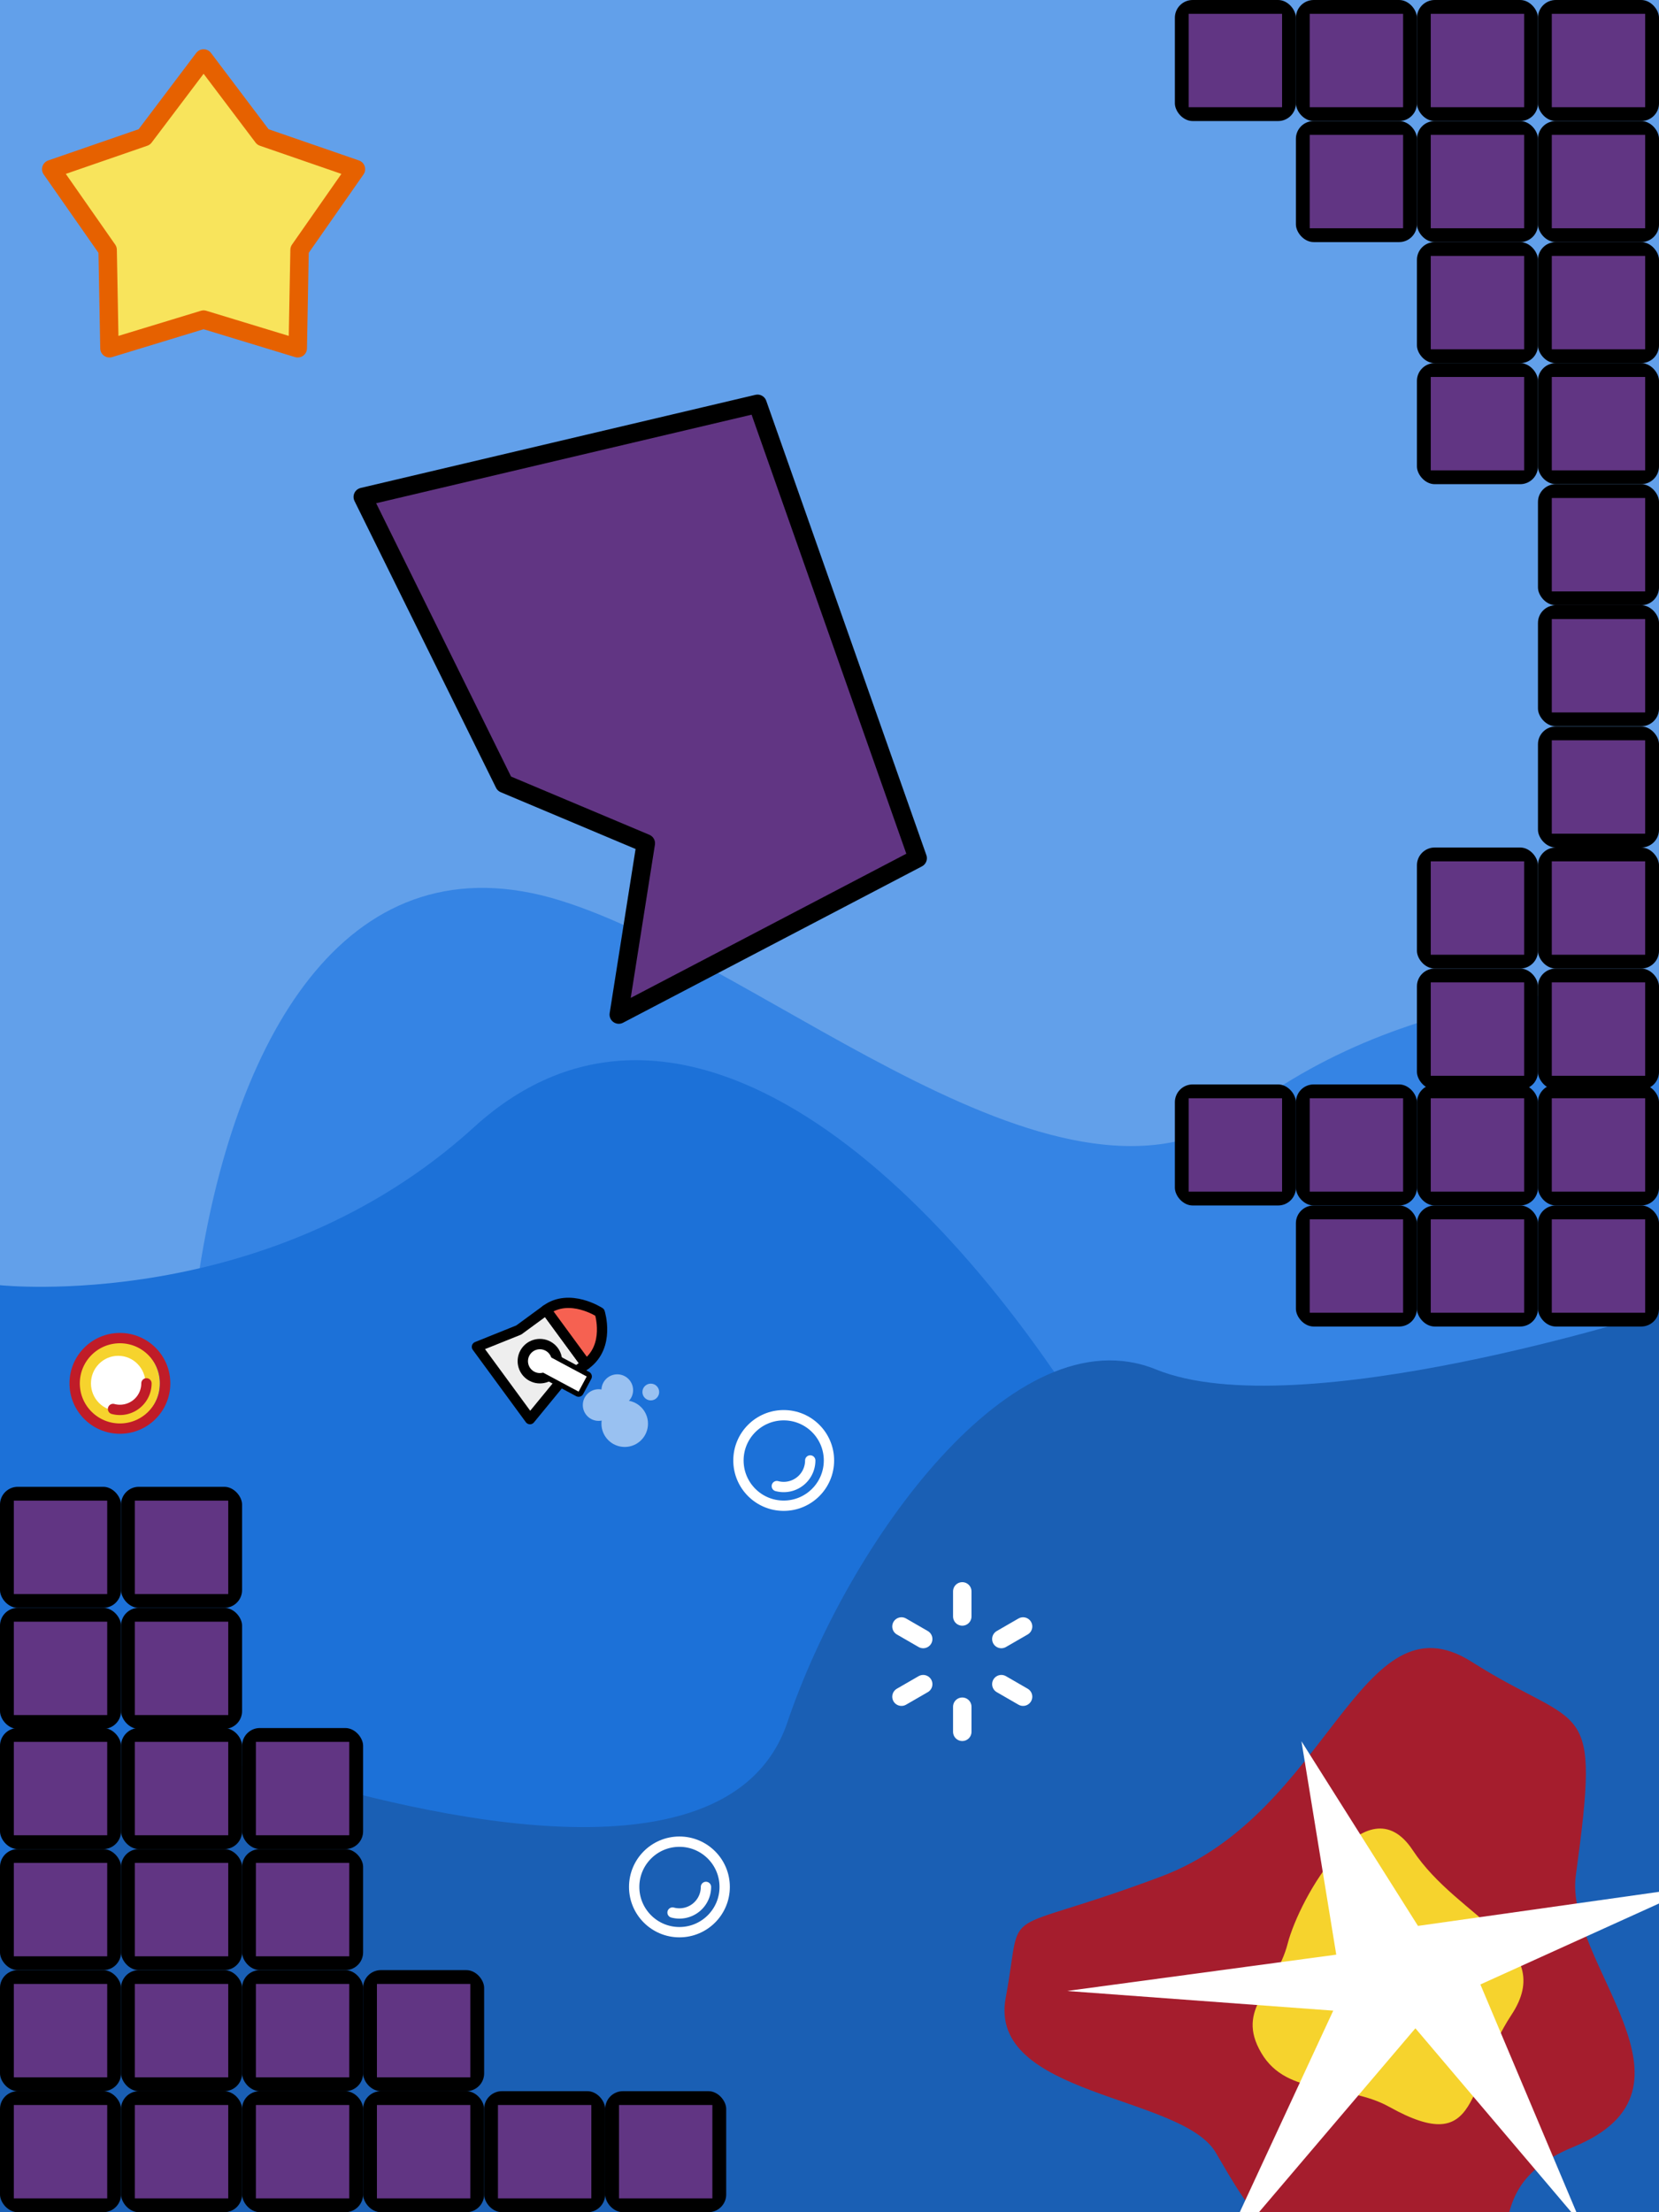 <?xml version="1.0" encoding="UTF-8" standalone="no"?>
<svg
   width="900"
   height="1200"
   viewBox="0 0 238.125 317.5"
   version="1.1"
   id="svg8"
   inkscape:version="1.3 (0e150ed6c4, 2023-07-21)"
   sodipodi:docname="mockup.svg"
   xmlns:inkscape="http://www.inkscape.org/namespaces/inkscape"
   xmlns:sodipodi="http://sodipodi.sourceforge.net/DTD/sodipodi-0.dtd"
   xmlns="http://www.w3.org/2000/svg"
   xmlns:svg="http://www.w3.org/2000/svg"
   xmlns:rdf="http://www.w3.org/1999/02/22-rdf-syntax-ns#"
   xmlns:cc="http://creativecommons.org/ns#"
   xmlns:dc="http://purl.org/dc/elements/1.1/">
  <defs
     id="defs2">
    <inkscape:path-effect
       effect="copy_rotate"
       starting_point="201.713,297.811"
       origin="200.713,297.811"
       id="path-effect153"
       is_visible="true"
       lpeversion="1.2"
       lpesatellites=""
       method="normal"
       num_copies="6"
       starting_angle="0"
       rotation_angle="60"
       gap="-0.01"
       copies_to_360="true"
       mirror_copies="false"
       split_items="false"
       link_styles="false" />
    <inkscape:path-effect
       effect="copy_rotate"
       starting_point="201.713,297.811"
       origin="200.713,297.811"
       id="path-effect151"
       is_visible="true"
       lpeversion="1.2"
       lpesatellites=""
       method="normal"
       num_copies="6"
       starting_angle="0"
       rotation_angle="60"
       gap="-0.01"
       copies_to_360="true"
       mirror_copies="false"
       split_items="false"
       link_styles="false" />
  </defs>
  <sodipodi:namedview
     id="base"
     pagecolor="#ffffff"
     bordercolor="#666666"
     borderopacity="1.0"
     inkscape:pageopacity="0.0"
     inkscape:pageshadow="2"
     inkscape:zoom="0.98994949"
     inkscape:cx="512.65242"
     inkscape:cy="950.55355"
     inkscape:document-units="px"
     inkscape:current-layer="layer1"
     inkscape:document-rotation="0"
     showgrid="false"
     units="px"
     inkscape:showpageshadow="2"
     inkscape:pagecheckerboard="0"
     inkscape:deskcolor="#d1d1d1"
     inkscape:window-width="1920"
     inkscape:window-height="1051"
     inkscape:window-x="-9"
     inkscape:window-y="-9"
     inkscape:window-maximized="1">
    <inkscape:grid
       type="xygrid"
       id="grid833"
       empspacing="4"
       spacingx="6.615"
       spacingy="6.615"
       originx="0"
       originy="0"
       units="px"
       visible="false" />
  </sodipodi:namedview>
  <g
     inkscape:label="Layer 1"
     inkscape:groupmode="layer"
     id="layer1">
    <g
       id="g8"
       sodipodi:insensitive="true">
      <rect
         style="fill:#62a0ea;stroke:none;stroke-width:2.646;stroke-linecap:round;stroke-linejoin:round;paint-order:markers stroke fill"
         id="rect1"
         width="238.125"
         height="317.5"
         x="0"
         y="0" />
      <path
         style="fill:#3584e4;stroke:none;stroke-width:13.229;stroke-linecap:round;stroke-linejoin:round;stroke-dasharray:none;paint-order:fill markers stroke"
         d="M 238.125,271.387 H 0 v -63.878 c 0,0 23.307,8.359 28.662,-25.491 5.356,-33.851 21.608,-62.199 51.847,-52.75 30.238,9.449 72.193,49.515 98.652,29.86 26.458,-19.655 58.964,-17.009 58.964,-17.009 z"
         id="path8" />
      <path
         style="fill:#1c71d8;stroke:none;stroke-width:13.229;stroke-linecap:round;stroke-linejoin:round;stroke-dasharray:none;paint-order:fill markers stroke"
         d="m 0,298.223 h 238.125 v -83.911 c 0,0 -4.914,3.78 -30.616,10.205 -25.702,6.426 -23.812,26.458 -48.003,-14.741 C 135.315,168.577 97.518,134.938 68.036,161.774 38.554,188.61 0,184.452 0,184.452 Z"
         id="path7" />
      <path
         style="fill:#1a5fb4;stroke:none;stroke-width:13.229;stroke-linecap:round;stroke-linejoin:round;stroke-dasharray:none;paint-order:fill markers stroke"
         d="M 238.125,317.5 H 0 v -38.554 c 0,0 22.679,-29.86 38.932,-24.946 16.253,4.914 65.39,18.899 74.083,-6.804 8.693,-25.702 32.506,-58.964 52.917,-50.649 20.411,8.315 72.193,-8.315 72.193,-8.315 z"
         id="path6" />
    </g>
    <g
       id="g3"
       transform="matrix(0.066,0.09,-0.09,0.066,65.491,144.491)">
      <path
         id="rect2"
         style="fill:#eeeeee;stroke:#000000;stroke-width:13.229;stroke-linecap:round;stroke-linejoin:round;stroke-dasharray:none;paint-order:fill markers stroke"
         d="m 382.73,137.377 v 43.653 l -14.363,56.127 H 483.688 l -14.363,-56.127 v -43.653 z"
         sodipodi:nodetypes="ccccccc" />
      <path
         style="fill:#f66151;stroke:#000000;stroke-width:13.229;stroke-linecap:round;stroke-linejoin:round;stroke-dasharray:none;paint-order:fill markers stroke"
         d="m 382.73,137.377 h 86.595 c 0,-39.222 -43.298,-53.721 -43.298,-53.721 0,0 -43.298,16.207 -43.298,53.721 z"
         id="path2"
         sodipodi:nodetypes="cccc" />
    </g>
    <g
       id="g5"
       transform="matrix(-0.053,0.099,-0.099,-0.053,108.719,140.626)">
      <rect
         style="fill:#ffffff;stroke:#000000;stroke-width:13.229;stroke-linecap:round;stroke-linejoin:round;stroke-dasharray:none;paint-order:fill markers stroke"
         id="rect5"
         width="21.923"
         height="61.988"
         x="549.955"
         y="-46.869" />
      <circle
         style="fill:#ffffff;stroke:#000000;stroke-width:13.229;stroke-linecap:round;stroke-linejoin:round;stroke-dasharray:none;paint-order:fill markers stroke"
         id="path4"
         cx="560.917"
         cy="15.119"
         r="21.831" />
      <rect
         style="fill:#ffffff;stroke:none;stroke-width:13.229;stroke-linecap:round;stroke-linejoin:round;stroke-dasharray:none;paint-order:fill markers stroke"
         id="rect4"
         width="21.923"
         height="61.988"
         x="549.955"
         y="-46.869" />
    </g>
    <circle
       style="fill:#99c1f1;stroke:none;stroke-width:5.485;stroke-linecap:round;stroke-linejoin:round;stroke-dasharray:none;paint-order:fill markers stroke"
       id="path9"
       cx="85.927"
       cy="201.655"
       r="2.272" />
    <circle
       style="fill:#99c1f1;stroke:none;stroke-width:5.485;stroke-linecap:round;stroke-linejoin:round;stroke-dasharray:none;paint-order:fill markers stroke"
       id="circle9"
       cx="88.6"
       cy="199.517"
       r="2.272" />
    <circle
       style="fill:#99c1f1;stroke:none;stroke-width:8.067;stroke-linecap:round;stroke-linejoin:round;stroke-dasharray:none;paint-order:fill markers stroke"
       id="circle10"
       cx="89.669"
       cy="204.328"
       r="3.341" />
    <circle
       style="fill:#99c1f1;stroke:none;stroke-width:2.904;stroke-linecap:round;stroke-linejoin:round;stroke-dasharray:none;paint-order:fill markers stroke"
       id="circle11"
       cx="93.411"
       cy="199.784"
       r="1.203" />
    <g
       id="g6"
       transform="matrix(0.112,0,0,0.112,31.984,211.248)">
      <circle
         style="fill:none;stroke:#ffffff;stroke-width:13.229;stroke-linecap:round;stroke-linejoin:round;stroke-dasharray:none;paint-order:fill markers stroke"
         id="path3"
         cx="718.794"
         cy="-14.646"
         r="57.997" />
      <path
         style="fill:none;stroke:#ffffff;stroke-width:13.229;stroke-linecap:round;stroke-linejoin:round;stroke-dasharray:none;paint-order:fill markers stroke"
         id="circle3"
         sodipodi:type="arc"
         sodipodi:cx="718.79358"
         sodipodi:cy="-14.646101"
         sodipodi:rx="34.006683"
         sodipodi:ry="34.006683"
         sodipodi:start="0"
         sodipodi:end="1.8325957"
         sodipodi:arc-type="arc"
         d="M 752.8,-14.646 A 34.007,34.007 0 0 1 739.496,12.333 34.007,34.007 0 0 1 709.992,18.202"
         sodipodi:open="true" />
    </g>
    <g
       id="g12"
       transform="translate(-269.675,149.922)">
      <rect
         style="fill:#000000;stroke:none;stroke-width:13.229;stroke-linecap:round;stroke-linejoin:round;stroke-dasharray:none;paint-order:fill markers stroke"
         id="rect11"
         width="17.373"
         height="17.373"
         x="269.675"
         y="150.205"
         rx="2.551"
         ry="2.551" />
      <rect
         style="fill:#613583;stroke:none;stroke-width:10.207;stroke-linecap:round;stroke-linejoin:round;stroke-dasharray:none;paint-order:fill markers stroke"
         id="rect12"
         width="13.404"
         height="13.404"
         x="271.659"
         y="152.19" />
    </g>
    <g
       id="g14"
       transform="translate(-252.302,149.922)">
      <rect
         style="fill:#000000;stroke:none;stroke-width:13.229;stroke-linecap:round;stroke-linejoin:round;stroke-dasharray:none;paint-order:fill markers stroke"
         id="rect13"
         width="17.373"
         height="17.373"
         x="269.675"
         y="150.205"
         rx="2.551"
         ry="2.551" />
      <rect
         style="fill:#613583;stroke:none;stroke-width:10.207;stroke-linecap:round;stroke-linejoin:round;stroke-dasharray:none;paint-order:fill markers stroke"
         id="rect14"
         width="13.404"
         height="13.404"
         x="271.659"
         y="152.19" />
    </g>
    <g
       id="g16"
       transform="translate(-252.302,132.549)">
      <rect
         style="fill:#000000;stroke:none;stroke-width:13.229;stroke-linecap:round;stroke-linejoin:round;stroke-dasharray:none;paint-order:fill markers stroke"
         id="rect15"
         width="17.373"
         height="17.373"
         x="269.675"
         y="150.205"
         rx="2.551"
         ry="2.551" />
      <rect
         style="fill:#613583;stroke:none;stroke-width:10.207;stroke-linecap:round;stroke-linejoin:round;stroke-dasharray:none;paint-order:fill markers stroke"
         id="rect16"
         width="13.404"
         height="13.404"
         x="271.659"
         y="152.19" />
    </g>
    <g
       id="g18"
       transform="translate(-269.675,132.549)">
      <rect
         style="fill:#000000;stroke:none;stroke-width:13.229;stroke-linecap:round;stroke-linejoin:round;stroke-dasharray:none;paint-order:fill markers stroke"
         id="rect17"
         width="17.373"
         height="17.373"
         x="269.675"
         y="150.205"
         rx="2.551"
         ry="2.551" />
      <rect
         style="fill:#613583;stroke:none;stroke-width:10.207;stroke-linecap:round;stroke-linejoin:round;stroke-dasharray:none;paint-order:fill markers stroke"
         id="rect18"
         width="13.404"
         height="13.404"
         x="271.659"
         y="152.19" />
    </g>
    <g
       id="g20"
       transform="translate(-269.675,115.177)">
      <rect
         style="fill:#000000;stroke:none;stroke-width:13.229;stroke-linecap:round;stroke-linejoin:round;stroke-dasharray:none;paint-order:fill markers stroke"
         id="rect19"
         width="17.373"
         height="17.373"
         x="269.675"
         y="150.205"
         rx="2.551"
         ry="2.551" />
      <rect
         style="fill:#613583;stroke:none;stroke-width:10.207;stroke-linecap:round;stroke-linejoin:round;stroke-dasharray:none;paint-order:fill markers stroke"
         id="rect20"
         width="13.404"
         height="13.404"
         x="271.659"
         y="152.19" />
    </g>
    <g
       id="g22"
       transform="translate(-252.302,115.177)">
      <rect
         style="fill:#000000;stroke:none;stroke-width:13.229;stroke-linecap:round;stroke-linejoin:round;stroke-dasharray:none;paint-order:fill markers stroke"
         id="rect21"
         width="17.373"
         height="17.373"
         x="269.675"
         y="150.205"
         rx="2.551"
         ry="2.551" />
      <rect
         style="fill:#613583;stroke:none;stroke-width:10.207;stroke-linecap:round;stroke-linejoin:round;stroke-dasharray:none;paint-order:fill markers stroke"
         id="rect22"
         width="13.404"
         height="13.404"
         x="271.659"
         y="152.19" />
    </g>
    <g
       id="g24"
       transform="translate(-252.302,97.804)">
      <rect
         style="fill:#000000;stroke:none;stroke-width:13.229;stroke-linecap:round;stroke-linejoin:round;stroke-dasharray:none;paint-order:fill markers stroke"
         id="rect23"
         width="17.373"
         height="17.373"
         x="269.675"
         y="150.205"
         rx="2.551"
         ry="2.551" />
      <rect
         style="fill:#613583;stroke:none;stroke-width:10.207;stroke-linecap:round;stroke-linejoin:round;stroke-dasharray:none;paint-order:fill markers stroke"
         id="rect24"
         width="13.404"
         height="13.404"
         x="271.659"
         y="152.19" />
    </g>
    <g
       id="g26"
       transform="translate(-269.675,97.804)">
      <rect
         style="fill:#000000;stroke:none;stroke-width:13.229;stroke-linecap:round;stroke-linejoin:round;stroke-dasharray:none;paint-order:fill markers stroke"
         id="rect25"
         width="17.373"
         height="17.373"
         x="269.675"
         y="150.205"
         rx="2.551"
         ry="2.551" />
      <rect
         style="fill:#613583;stroke:none;stroke-width:10.207;stroke-linecap:round;stroke-linejoin:round;stroke-dasharray:none;paint-order:fill markers stroke"
         id="rect26"
         width="13.404"
         height="13.404"
         x="271.659"
         y="152.19" />
    </g>
    <g
       id="g28"
       transform="translate(-234.93,149.922)">
      <rect
         style="fill:#000000;stroke:none;stroke-width:13.229;stroke-linecap:round;stroke-linejoin:round;stroke-dasharray:none;paint-order:fill markers stroke"
         id="rect27"
         width="17.373"
         height="17.373"
         x="269.675"
         y="150.205"
         rx="2.551"
         ry="2.551" />
      <rect
         style="fill:#613583;stroke:none;stroke-width:10.207;stroke-linecap:round;stroke-linejoin:round;stroke-dasharray:none;paint-order:fill markers stroke"
         id="rect28"
         width="13.404"
         height="13.404"
         x="271.659"
         y="152.19" />
    </g>
    <g
       id="g30"
       transform="translate(-217.557,149.922)">
      <rect
         style="fill:#000000;stroke:none;stroke-width:13.229;stroke-linecap:round;stroke-linejoin:round;stroke-dasharray:none;paint-order:fill markers stroke"
         id="rect29"
         width="17.373"
         height="17.373"
         x="269.675"
         y="150.205"
         rx="2.551"
         ry="2.551" />
      <rect
         style="fill:#613583;stroke:none;stroke-width:10.207;stroke-linecap:round;stroke-linejoin:round;stroke-dasharray:none;paint-order:fill markers stroke"
         id="rect30"
         width="13.404"
         height="13.404"
         x="271.659"
         y="152.19" />
    </g>
    <g
       id="g32"
       transform="translate(-217.557,132.549)">
      <rect
         style="fill:#000000;stroke:none;stroke-width:13.229;stroke-linecap:round;stroke-linejoin:round;stroke-dasharray:none;paint-order:fill markers stroke"
         id="rect31"
         width="17.373"
         height="17.373"
         x="269.675"
         y="150.205"
         rx="2.551"
         ry="2.551" />
      <rect
         style="fill:#613583;stroke:none;stroke-width:10.207;stroke-linecap:round;stroke-linejoin:round;stroke-dasharray:none;paint-order:fill markers stroke"
         id="rect32"
         width="13.404"
         height="13.404"
         x="271.659"
         y="152.19" />
    </g>
    <g
       id="g34"
       transform="translate(-234.93,132.549)">
      <rect
         style="fill:#000000;stroke:none;stroke-width:13.229;stroke-linecap:round;stroke-linejoin:round;stroke-dasharray:none;paint-order:fill markers stroke"
         id="rect33"
         width="17.373"
         height="17.373"
         x="269.675"
         y="150.205"
         rx="2.551"
         ry="2.551" />
      <rect
         style="fill:#613583;stroke:none;stroke-width:10.207;stroke-linecap:round;stroke-linejoin:round;stroke-dasharray:none;paint-order:fill markers stroke"
         id="rect34"
         width="13.404"
         height="13.404"
         x="271.659"
         y="152.19" />
    </g>
    <g
       id="g36"
       transform="translate(-234.93,115.177)">
      <rect
         style="fill:#000000;stroke:none;stroke-width:13.229;stroke-linecap:round;stroke-linejoin:round;stroke-dasharray:none;paint-order:fill markers stroke"
         id="rect35"
         width="17.373"
         height="17.373"
         x="269.675"
         y="150.205"
         rx="2.551"
         ry="2.551" />
      <rect
         style="fill:#613583;stroke:none;stroke-width:10.207;stroke-linecap:round;stroke-linejoin:round;stroke-dasharray:none;paint-order:fill markers stroke"
         id="rect36"
         width="13.404"
         height="13.404"
         x="271.659"
         y="152.19" />
    </g>
    <g
       id="g42"
       transform="translate(-234.93,97.804)">
      <rect
         style="fill:#000000;stroke:none;stroke-width:13.229;stroke-linecap:round;stroke-linejoin:round;stroke-dasharray:none;paint-order:fill markers stroke"
         id="rect41"
         width="17.373"
         height="17.373"
         x="269.675"
         y="150.205"
         rx="2.551"
         ry="2.551" />
      <rect
         style="fill:#613583;stroke:none;stroke-width:10.207;stroke-linecap:round;stroke-linejoin:round;stroke-dasharray:none;paint-order:fill markers stroke"
         id="rect42"
         width="13.404"
         height="13.404"
         x="271.659"
         y="152.19" />
    </g>
    <g
       id="g44"
       transform="translate(-269.675,80.556)">
      <rect
         style="fill:#000000;stroke:none;stroke-width:13.229;stroke-linecap:round;stroke-linejoin:round;stroke-dasharray:none;paint-order:fill markers stroke"
         id="rect43"
         width="17.373"
         height="17.373"
         x="269.675"
         y="150.205"
         rx="2.551"
         ry="2.551" />
      <rect
         style="fill:#613583;stroke:none;stroke-width:10.207;stroke-linecap:round;stroke-linejoin:round;stroke-dasharray:none;paint-order:fill markers stroke"
         id="rect44"
         width="13.404"
         height="13.404"
         x="271.659"
         y="152.19" />
    </g>
    <g
       id="g46"
       transform="translate(-252.302,80.556)">
      <rect
         style="fill:#000000;stroke:none;stroke-width:13.229;stroke-linecap:round;stroke-linejoin:round;stroke-dasharray:none;paint-order:fill markers stroke"
         id="rect45"
         width="17.373"
         height="17.373"
         x="269.675"
         y="150.205"
         rx="2.551"
         ry="2.551" />
      <rect
         style="fill:#613583;stroke:none;stroke-width:10.207;stroke-linecap:round;stroke-linejoin:round;stroke-dasharray:none;paint-order:fill markers stroke"
         id="rect46"
         width="13.404"
         height="13.404"
         x="271.659"
         y="152.19" />
    </g>
    <g
       id="g48"
       transform="translate(-252.302,63.184)">
      <rect
         style="fill:#000000;stroke:none;stroke-width:13.229;stroke-linecap:round;stroke-linejoin:round;stroke-dasharray:none;paint-order:fill markers stroke"
         id="rect47"
         width="17.373"
         height="17.373"
         x="269.675"
         y="150.205"
         rx="2.551"
         ry="2.551" />
      <rect
         style="fill:#613583;stroke:none;stroke-width:10.207;stroke-linecap:round;stroke-linejoin:round;stroke-dasharray:none;paint-order:fill markers stroke"
         id="rect48"
         width="13.404"
         height="13.404"
         x="271.659"
         y="152.19" />
    </g>
    <g
       id="g50"
       transform="translate(-269.675,63.184)">
      <rect
         style="fill:#000000;stroke:none;stroke-width:13.229;stroke-linecap:round;stroke-linejoin:round;stroke-dasharray:none;paint-order:fill markers stroke"
         id="rect49"
         width="17.373"
         height="17.373"
         x="269.675"
         y="150.205"
         rx="2.551"
         ry="2.551" />
      <rect
         style="fill:#613583;stroke:none;stroke-width:10.207;stroke-linecap:round;stroke-linejoin:round;stroke-dasharray:none;paint-order:fill markers stroke"
         id="rect50"
         width="13.404"
         height="13.404"
         x="271.659"
         y="152.19" />
    </g>
    <g
       id="g52"
       transform="translate(-200.185,149.922)">
      <rect
         style="fill:#000000;stroke:none;stroke-width:13.229;stroke-linecap:round;stroke-linejoin:round;stroke-dasharray:none;paint-order:fill markers stroke"
         id="rect51"
         width="17.373"
         height="17.373"
         x="269.675"
         y="150.205"
         rx="2.551"
         ry="2.551" />
      <rect
         style="fill:#613583;stroke:none;stroke-width:10.207;stroke-linecap:round;stroke-linejoin:round;stroke-dasharray:none;paint-order:fill markers stroke"
         id="rect52"
         width="13.404"
         height="13.404"
         x="271.659"
         y="152.19" />
    </g>
    <g
       id="g54"
       transform="translate(-182.812,149.922)">
      <rect
         style="fill:#000000;stroke:none;stroke-width:13.229;stroke-linecap:round;stroke-linejoin:round;stroke-dasharray:none;paint-order:fill markers stroke"
         id="rect53"
         width="17.373"
         height="17.373"
         x="269.675"
         y="150.205"
         rx="2.551"
         ry="2.551" />
      <rect
         style="fill:#613583;stroke:none;stroke-width:10.207;stroke-linecap:round;stroke-linejoin:round;stroke-dasharray:none;paint-order:fill markers stroke"
         id="rect54"
         width="13.404"
         height="13.404"
         x="271.659"
         y="152.19" />
    </g>
    <g
       id="g60"
       transform="translate(-66.295,22.807)">
      <rect
         style="fill:#000000;stroke:none;stroke-width:13.229;stroke-linecap:round;stroke-linejoin:round;stroke-dasharray:none;paint-order:fill markers stroke"
         id="rect59"
         width="17.373"
         height="17.373"
         x="269.675"
         y="150.205"
         rx="2.551"
         ry="2.551" />
      <rect
         style="fill:#613583;stroke:none;stroke-width:10.207;stroke-linecap:round;stroke-linejoin:round;stroke-dasharray:none;paint-order:fill markers stroke"
         id="rect60"
         width="13.404"
         height="13.404"
         x="271.659"
         y="152.19" />
    </g>
    <g
       id="g62"
       transform="translate(-48.922,22.807)">
      <rect
         style="fill:#000000;stroke:none;stroke-width:13.229;stroke-linecap:round;stroke-linejoin:round;stroke-dasharray:none;paint-order:fill markers stroke"
         id="rect61"
         width="17.373"
         height="17.373"
         x="269.675"
         y="150.205"
         rx="2.551"
         ry="2.551" />
      <rect
         style="fill:#613583;stroke:none;stroke-width:10.207;stroke-linecap:round;stroke-linejoin:round;stroke-dasharray:none;paint-order:fill markers stroke"
         id="rect62"
         width="13.404"
         height="13.404"
         x="271.659"
         y="152.19" />
    </g>
    <g
       id="g64"
       transform="translate(-48.922,5.434)">
      <rect
         style="fill:#000000;stroke:none;stroke-width:13.229;stroke-linecap:round;stroke-linejoin:round;stroke-dasharray:none;paint-order:fill markers stroke"
         id="rect63"
         width="17.373"
         height="17.373"
         x="269.675"
         y="150.205"
         rx="2.551"
         ry="2.551" />
      <rect
         style="fill:#613583;stroke:none;stroke-width:10.207;stroke-linecap:round;stroke-linejoin:round;stroke-dasharray:none;paint-order:fill markers stroke"
         id="rect64"
         width="13.404"
         height="13.404"
         x="271.659"
         y="152.19" />
    </g>
    <g
       id="g66"
       transform="translate(-66.295,5.434)">
      <rect
         style="fill:#000000;stroke:none;stroke-width:13.229;stroke-linecap:round;stroke-linejoin:round;stroke-dasharray:none;paint-order:fill markers stroke"
         id="rect65"
         width="17.373"
         height="17.373"
         x="269.675"
         y="150.205"
         rx="2.551"
         ry="2.551" />
      <rect
         style="fill:#613583;stroke:none;stroke-width:10.207;stroke-linecap:round;stroke-linejoin:round;stroke-dasharray:none;paint-order:fill markers stroke"
         id="rect66"
         width="13.404"
         height="13.404"
         x="271.659"
         y="152.19" />
    </g>
    <g
       id="g70"
       transform="translate(-83.668,22.807)">
      <rect
         style="fill:#000000;stroke:none;stroke-width:13.229;stroke-linecap:round;stroke-linejoin:round;stroke-dasharray:none;paint-order:fill markers stroke"
         id="rect69"
         width="17.373"
         height="17.373"
         x="269.675"
         y="150.205"
         rx="2.551"
         ry="2.551" />
      <rect
         style="fill:#613583;stroke:none;stroke-width:10.207;stroke-linecap:round;stroke-linejoin:round;stroke-dasharray:none;paint-order:fill markers stroke"
         id="rect70"
         width="13.404"
         height="13.404"
         x="271.659"
         y="152.19" />
    </g>
    <g
       id="g72"
       transform="translate(-83.668,5.434)">
      <rect
         style="fill:#000000;stroke:none;stroke-width:13.229;stroke-linecap:round;stroke-linejoin:round;stroke-dasharray:none;paint-order:fill markers stroke"
         id="rect71"
         width="17.373"
         height="17.373"
         x="269.675"
         y="150.205"
         rx="2.551"
         ry="2.551" />
      <rect
         style="fill:#613583;stroke:none;stroke-width:10.207;stroke-linecap:round;stroke-linejoin:round;stroke-dasharray:none;paint-order:fill markers stroke"
         id="rect72"
         width="13.404"
         height="13.404"
         x="271.659"
         y="152.19" />
    </g>
    <g
       id="g74"
       transform="translate(-101.04,5.434)">
      <rect
         style="fill:#000000;stroke:none;stroke-width:13.229;stroke-linecap:round;stroke-linejoin:round;stroke-dasharray:none;paint-order:fill markers stroke"
         id="rect73"
         width="17.373"
         height="17.373"
         x="269.675"
         y="150.205"
         rx="2.551"
         ry="2.551" />
      <rect
         style="fill:#613583;stroke:none;stroke-width:10.207;stroke-linecap:round;stroke-linejoin:round;stroke-dasharray:none;paint-order:fill markers stroke"
         id="rect74"
         width="13.404"
         height="13.404"
         x="271.659"
         y="152.19" />
    </g>
    <g
       id="g76"
       transform="translate(-66.295,-11.197)">
      <rect
         style="fill:#000000;stroke:none;stroke-width:13.229;stroke-linecap:round;stroke-linejoin:round;stroke-dasharray:none;paint-order:fill markers stroke"
         id="rect75"
         width="17.373"
         height="17.373"
         x="269.675"
         y="150.205"
         rx="2.551"
         ry="2.551" />
      <rect
         style="fill:#613583;stroke:none;stroke-width:10.207;stroke-linecap:round;stroke-linejoin:round;stroke-dasharray:none;paint-order:fill markers stroke"
         id="rect76"
         width="13.404"
         height="13.404"
         x="271.659"
         y="152.19" />
    </g>
    <g
       id="g78"
       transform="translate(-48.922,-11.197)">
      <rect
         style="fill:#000000;stroke:none;stroke-width:13.229;stroke-linecap:round;stroke-linejoin:round;stroke-dasharray:none;paint-order:fill markers stroke"
         id="rect77"
         width="17.373"
         height="17.373"
         x="269.675"
         y="150.205"
         rx="2.551"
         ry="2.551" />
      <rect
         style="fill:#613583;stroke:none;stroke-width:10.207;stroke-linecap:round;stroke-linejoin:round;stroke-dasharray:none;paint-order:fill markers stroke"
         id="rect78"
         width="13.404"
         height="13.404"
         x="271.659"
         y="152.19" />
    </g>
    <g
       id="g80"
       transform="translate(-48.922,-28.569)">
      <rect
         style="fill:#000000;stroke:none;stroke-width:13.229;stroke-linecap:round;stroke-linejoin:round;stroke-dasharray:none;paint-order:fill markers stroke"
         id="rect79"
         width="17.373"
         height="17.373"
         x="269.675"
         y="150.205"
         rx="2.551"
         ry="2.551" />
      <rect
         style="fill:#613583;stroke:none;stroke-width:10.207;stroke-linecap:round;stroke-linejoin:round;stroke-dasharray:none;paint-order:fill markers stroke"
         id="rect80"
         width="13.404"
         height="13.404"
         x="271.659"
         y="152.19" />
    </g>
    <g
       id="g82"
       transform="translate(-66.295,-28.569)">
      <rect
         style="fill:#000000;stroke:none;stroke-width:13.229;stroke-linecap:round;stroke-linejoin:round;stroke-dasharray:none;paint-order:fill markers stroke"
         id="rect81"
         width="17.373"
         height="17.373"
         x="269.675"
         y="150.205"
         rx="2.551"
         ry="2.551" />
      <rect
         style="fill:#613583;stroke:none;stroke-width:10.207;stroke-linecap:round;stroke-linejoin:round;stroke-dasharray:none;paint-order:fill markers stroke"
         id="rect82"
         width="13.404"
         height="13.404"
         x="271.659"
         y="152.19" />
    </g>
    <g
       id="g86"
       transform="translate(-48.922,-45.942)">
      <rect
         style="fill:#000000;stroke:none;stroke-width:13.229;stroke-linecap:round;stroke-linejoin:round;stroke-dasharray:none;paint-order:fill markers stroke"
         id="rect85"
         width="17.373"
         height="17.373"
         x="269.675"
         y="150.205"
         rx="2.551"
         ry="2.551" />
      <rect
         style="fill:#613583;stroke:none;stroke-width:10.207;stroke-linecap:round;stroke-linejoin:round;stroke-dasharray:none;paint-order:fill markers stroke"
         id="rect86"
         width="13.404"
         height="13.404"
         x="271.659"
         y="152.19" />
    </g>
    <g
       id="g104"
       transform="translate(-48.922,-150.205)">
      <rect
         style="fill:#000000;stroke:none;stroke-width:13.229;stroke-linecap:round;stroke-linejoin:round;stroke-dasharray:none;paint-order:fill markers stroke"
         id="rect103"
         width="17.373"
         height="17.373"
         x="269.675"
         y="150.205"
         rx="2.551"
         ry="2.551" />
      <rect
         style="fill:#613583;stroke:none;stroke-width:10.207;stroke-linecap:round;stroke-linejoin:round;stroke-dasharray:none;paint-order:fill markers stroke"
         id="rect104"
         width="13.404"
         height="13.404"
         x="271.659"
         y="152.19" />
    </g>
    <g
       id="g106"
       transform="translate(-66.295,-150.205)">
      <rect
         style="fill:#000000;stroke:none;stroke-width:13.229;stroke-linecap:round;stroke-linejoin:round;stroke-dasharray:none;paint-order:fill markers stroke"
         id="rect105"
         width="17.373"
         height="17.373"
         x="269.675"
         y="150.205"
         rx="2.551"
         ry="2.551" />
      <rect
         style="fill:#613583;stroke:none;stroke-width:10.207;stroke-linecap:round;stroke-linejoin:round;stroke-dasharray:none;paint-order:fill markers stroke"
         id="rect106"
         width="13.404"
         height="13.404"
         x="271.659"
         y="152.19" />
    </g>
    <g
       id="g111"
       transform="translate(-48.922,-132.833)">
      <rect
         style="fill:#000000;stroke:none;stroke-width:13.229;stroke-linecap:round;stroke-linejoin:round;stroke-dasharray:none;paint-order:fill markers stroke"
         id="rect110"
         width="17.373"
         height="17.373"
         x="269.675"
         y="150.205"
         rx="2.551"
         ry="2.551" />
      <rect
         style="fill:#613583;stroke:none;stroke-width:10.207;stroke-linecap:round;stroke-linejoin:round;stroke-dasharray:none;paint-order:fill markers stroke"
         id="rect111"
         width="13.404"
         height="13.404"
         x="271.659"
         y="152.19" />
    </g>
    <g
       id="g113"
       transform="translate(-66.295,-132.833)">
      <rect
         style="fill:#000000;stroke:none;stroke-width:13.229;stroke-linecap:round;stroke-linejoin:round;stroke-dasharray:none;paint-order:fill markers stroke"
         id="rect112"
         width="17.373"
         height="17.373"
         x="269.675"
         y="150.205"
         rx="2.551"
         ry="2.551" />
      <rect
         style="fill:#613583;stroke:none;stroke-width:10.207;stroke-linecap:round;stroke-linejoin:round;stroke-dasharray:none;paint-order:fill markers stroke"
         id="rect113"
         width="13.404"
         height="13.404"
         x="271.659"
         y="152.19" />
    </g>
    <g
       id="g115"
       transform="translate(-48.922,-115.46)">
      <rect
         style="fill:#000000;stroke:none;stroke-width:13.229;stroke-linecap:round;stroke-linejoin:round;stroke-dasharray:none;paint-order:fill markers stroke"
         id="rect114"
         width="17.373"
         height="17.373"
         x="269.675"
         y="150.205"
         rx="2.551"
         ry="2.551" />
      <rect
         style="fill:#613583;stroke:none;stroke-width:10.207;stroke-linecap:round;stroke-linejoin:round;stroke-dasharray:none;paint-order:fill markers stroke"
         id="rect115"
         width="13.404"
         height="13.404"
         x="271.659"
         y="152.19" />
    </g>
    <g
       id="g117"
       transform="translate(-66.295,-115.46)">
      <rect
         style="fill:#000000;stroke:none;stroke-width:13.229;stroke-linecap:round;stroke-linejoin:round;stroke-dasharray:none;paint-order:fill markers stroke"
         id="rect116"
         width="17.373"
         height="17.373"
         x="269.675"
         y="150.205"
         rx="2.551"
         ry="2.551" />
      <rect
         style="fill:#613583;stroke:none;stroke-width:10.207;stroke-linecap:round;stroke-linejoin:round;stroke-dasharray:none;paint-order:fill markers stroke"
         id="rect117"
         width="13.404"
         height="13.404"
         x="271.659"
         y="152.19" />
    </g>
    <g
       id="g119"
       transform="translate(-48.922,-98.088)">
      <rect
         style="fill:#000000;stroke:none;stroke-width:13.229;stroke-linecap:round;stroke-linejoin:round;stroke-dasharray:none;paint-order:fill markers stroke"
         id="rect118"
         width="17.373"
         height="17.373"
         x="269.675"
         y="150.205"
         rx="2.551"
         ry="2.551" />
      <rect
         style="fill:#613583;stroke:none;stroke-width:10.207;stroke-linecap:round;stroke-linejoin:round;stroke-dasharray:none;paint-order:fill markers stroke"
         id="rect119"
         width="13.404"
         height="13.404"
         x="271.659"
         y="152.19" />
    </g>
    <g
       id="g121"
       transform="translate(-66.295,-98.088)">
      <rect
         style="fill:#000000;stroke:none;stroke-width:13.229;stroke-linecap:round;stroke-linejoin:round;stroke-dasharray:none;paint-order:fill markers stroke"
         id="rect120"
         width="17.373"
         height="17.373"
         x="269.675"
         y="150.205"
         rx="2.551"
         ry="2.551" />
      <rect
         style="fill:#613583;stroke:none;stroke-width:10.207;stroke-linecap:round;stroke-linejoin:round;stroke-dasharray:none;paint-order:fill markers stroke"
         id="rect121"
         width="13.404"
         height="13.404"
         x="271.659"
         y="152.19" />
    </g>
    <g
       id="g123"
       transform="translate(-48.922,-80.715)">
      <rect
         style="fill:#000000;stroke:none;stroke-width:13.229;stroke-linecap:round;stroke-linejoin:round;stroke-dasharray:none;paint-order:fill markers stroke"
         id="rect122"
         width="17.373"
         height="17.373"
         x="269.675"
         y="150.205"
         rx="2.551"
         ry="2.551" />
      <rect
         style="fill:#613583;stroke:none;stroke-width:10.207;stroke-linecap:round;stroke-linejoin:round;stroke-dasharray:none;paint-order:fill markers stroke"
         id="rect123"
         width="13.404"
         height="13.404"
         x="271.659"
         y="152.19" />
    </g>
    <g
       id="g127"
       transform="translate(-48.922,-63.343)">
      <rect
         style="fill:#000000;stroke:none;stroke-width:13.229;stroke-linecap:round;stroke-linejoin:round;stroke-dasharray:none;paint-order:fill markers stroke"
         id="rect126"
         width="17.373"
         height="17.373"
         x="269.675"
         y="150.205"
         rx="2.551"
         ry="2.551" />
      <rect
         style="fill:#613583;stroke:none;stroke-width:10.207;stroke-linecap:round;stroke-linejoin:round;stroke-dasharray:none;paint-order:fill markers stroke"
         id="rect127"
         width="13.404"
         height="13.404"
         x="271.659"
         y="152.19" />
    </g>
    <g
       id="g138"
       transform="translate(-83.668,-150.205)">
      <rect
         style="fill:#000000;stroke:none;stroke-width:13.229;stroke-linecap:round;stroke-linejoin:round;stroke-dasharray:none;paint-order:fill markers stroke"
         id="rect137"
         width="17.373"
         height="17.373"
         x="269.675"
         y="150.205"
         rx="2.551"
         ry="2.551" />
      <rect
         style="fill:#613583;stroke:none;stroke-width:10.207;stroke-linecap:round;stroke-linejoin:round;stroke-dasharray:none;paint-order:fill markers stroke"
         id="rect138"
         width="13.404"
         height="13.404"
         x="271.659"
         y="152.19" />
    </g>
    <g
       id="g140"
       transform="translate(-101.04,-150.205)">
      <rect
         style="fill:#000000;stroke:none;stroke-width:13.229;stroke-linecap:round;stroke-linejoin:round;stroke-dasharray:none;paint-order:fill markers stroke"
         id="rect139"
         width="17.373"
         height="17.373"
         x="269.675"
         y="150.205"
         rx="2.551"
         ry="2.551" />
      <rect
         style="fill:#613583;stroke:none;stroke-width:10.207;stroke-linecap:round;stroke-linejoin:round;stroke-dasharray:none;paint-order:fill markers stroke"
         id="rect140"
         width="13.404"
         height="13.404"
         x="271.659"
         y="152.19" />
    </g>
    <g
       id="g142"
       transform="translate(-83.668,-132.833)">
      <rect
         style="fill:#000000;stroke:none;stroke-width:13.229;stroke-linecap:round;stroke-linejoin:round;stroke-dasharray:none;paint-order:fill markers stroke"
         id="rect141"
         width="17.373"
         height="17.373"
         x="269.675"
         y="150.205"
         rx="2.551"
         ry="2.551" />
      <rect
         style="fill:#613583;stroke:none;stroke-width:10.207;stroke-linecap:round;stroke-linejoin:round;stroke-dasharray:none;paint-order:fill markers stroke"
         id="rect142"
         width="13.404"
         height="13.404"
         x="271.659"
         y="152.19" />
    </g>
    <path
       style="fill:#613583;fill-opacity:1;stroke:#000000;stroke-width:2.646;stroke-linecap:round;stroke-linejoin:round;stroke-dasharray:none;paint-order:fill markers stroke"
       d="M 72.384,112.478 52.071,71.319 108.733,57.955 131.718,123.169 l -42.903,22.443 3.881,-24.581 z"
       id="path144" />
    <path
       sodipodi:type="star"
       style="fill:#f8e45c;fill-opacity:1;stroke:#e66100;stroke-width:2.646;stroke-linecap:round;stroke-linejoin:round;stroke-dasharray:none;paint-order:fill markers stroke"
       id="path145"
       inkscape:flatsided="false"
       sodipodi:sides="5"
       sodipodi:cx="20.312483"
       sodipodi:cy="29.934189"
       sodipodi:r1="14.484577"
       sodipodi:r2="22.991392"
       sodipodi:arg1="-1.5707963"
       sodipodi:arg2="-0.94247777"
       inkscape:rounded="0"
       inkscape:randomized="0"
       d="M 20.312,15.45 33.826,11.334 34.088,25.458 42.179,37.039 28.826,41.652 20.312,52.926 11.799,41.652 -1.554,37.039 6.537,25.458 6.798,11.334 Z"
       inkscape:transform-center-y="5.747849"
       transform="rotate(180,24.768,30.659)" />
    <g
       id="g147"
       transform="translate(-2.268,37.042)">
      <ellipse
         style="fill:#f6d32d;fill-opacity:1;stroke:none;stroke-width:10.269;stroke-linecap:round;stroke-linejoin:round;stroke-dasharray:none;paint-order:fill markers stroke"
         id="ellipse147"
         cx="19.237"
         cy="161.504"
         rx="5.961"
         ry="6.031" />
      <ellipse
         style="fill:#ffffff;fill-opacity:1;stroke:none;stroke-width:6.741;stroke-linecap:round;stroke-linejoin:round;stroke-dasharray:none;paint-order:fill markers stroke"
         id="path147"
         cx="19.237"
         cy="161.504"
         rx="3.913"
         ry="3.959" />
      <g
         id="g146"
         transform="matrix(0.112,0,0,0.112,-61.026,163.139)"
         style="stroke:#c01c28">
        <circle
           style="fill:none;stroke:#c01c28;stroke-width:13.229;stroke-linecap:round;stroke-linejoin:round;stroke-dasharray:none;paint-order:fill markers stroke"
           id="circle145"
           cx="718.794"
           cy="-14.646"
           r="57.997" />
        <path
           style="fill:none;stroke:#c01c28;stroke-width:13.229;stroke-linecap:round;stroke-linejoin:round;stroke-dasharray:none;paint-order:fill markers stroke"
           id="path146"
           sodipodi:type="arc"
           sodipodi:cx="718.79358"
           sodipodi:cy="-14.646101"
           sodipodi:rx="34.006683"
           sodipodi:ry="34.006683"
           sodipodi:start="0"
           sodipodi:end="1.8325957"
           sodipodi:arc-type="arc"
           d="M 752.8,-14.646 A 34.007,34.007 0 0 1 739.496,12.333 34.007,34.007 0 0 1 709.992,18.202"
           sodipodi:open="true" />
      </g>
    </g>
    <g
       id="g148"
       transform="matrix(0.112,0,0,0.112,17.017,272.453)">
      <circle
         style="fill:none;stroke:#ffffff;stroke-width:13.229;stroke-linecap:round;stroke-linejoin:round;stroke-dasharray:none;paint-order:fill markers stroke"
         id="circle147"
         cx="718.794"
         cy="-14.646"
         r="57.997" />
      <path
         style="fill:none;stroke:#ffffff;stroke-width:13.229;stroke-linecap:round;stroke-linejoin:round;stroke-dasharray:none;paint-order:fill markers stroke"
         id="path148"
         sodipodi:type="arc"
         sodipodi:cx="718.79358"
         sodipodi:cy="-14.646101"
         sodipodi:rx="34.006683"
         sodipodi:ry="34.006683"
         sodipodi:start="0"
         sodipodi:end="1.8325957"
         sodipodi:arc-type="arc"
         d="M 752.8,-14.646 A 34.007,34.007 0 0 1 739.496,12.333 34.007,34.007 0 0 1 709.992,18.202"
         sodipodi:open="true" />
    </g>
    <path
       style="fill:#a51d2d;fill-opacity:1;stroke:none;stroke-width:2.646;stroke-linecap:round;stroke-linejoin:round;stroke-dasharray:none;paint-order:fill markers stroke"
       d="m 174.495,308.925 c -4.914,-8.315 -32.783,-8.043 -30.138,-22.217 2.646,-14.174 -1.89,-8.315 22.301,-17.387 24.19,-9.071 28.537,-41.01 44.601,-30.805 16.064,10.205 18.521,4.347 14.93,30.616 -1.738,12.715 20.099,30.613 -0.395,39.019 -17.301,7.096 -2.138,20.673 -20.428,21.103 -19.767,0.465 -26.447,-12.843 -30.871,-20.329 z"
       id="path155"
       sodipodi:nodetypes="ssssssss" />
    <path
       style="fill:#f6d32d;fill-opacity:1;stroke:none;stroke-width:2.646;stroke-linecap:round;stroke-linejoin:round;stroke-dasharray:none;paint-order:fill markers stroke"
       d="m 199.413,302.381 c -6.337,-3.528 -14.59,-1.309 -18.37,-7.735 -3.78,-6.426 2.079,-9.071 3.78,-15.686 1.701,-6.615 11.339,-23.435 17.954,-13.418 6.615,10.016 20.789,13.607 14.174,23.623 -6.615,10.016 -4.197,20.643 -17.538,13.216 z"
       id="path154"
       sodipodi:nodetypes="ssssss" />
    <path
       style="fill:#f6d32d;fill-opacity:1;stroke:#ffffff;stroke-width:2.646;stroke-linecap:round;stroke-linejoin:round;stroke-dasharray:none;paint-order:fill markers stroke"
       d="m 200.713,291.335 v -3.601 m -5.609,6.839 -3.118,-1.8 m 3.118,8.277 -3.118,1.8 m 8.727,1.438 v 3.601 m 5.609,-6.839 3.118,1.8 m -3.118,-8.277 3.118,-1.8"
       id="path151"
       inkscape:path-effect="#path-effect151"
       inkscape:original-d="m 200.71336,291.33509 v -3.60072"
       transform="translate(-62.593,-59.338)" />
    <path
       style="fill:#ffffff;fill-opacity:1;stroke:none;stroke-width:3.041;stroke-linecap:round;stroke-linejoin:round;stroke-dasharray:none;paint-order:fill markers stroke"
       d="m 191.366,288.57 -38.226,-2.823 38.66,-5.213 -4.995,-30.624 16.724,26.497 39.963,-5.647 -31.004,14.053 14.498,34.381 -23.827,-28.092 -28.516,33.522 z"
       id="path153"
       sodipodi:nodetypes="ccccccccccc" />
  </g>
</svg>
